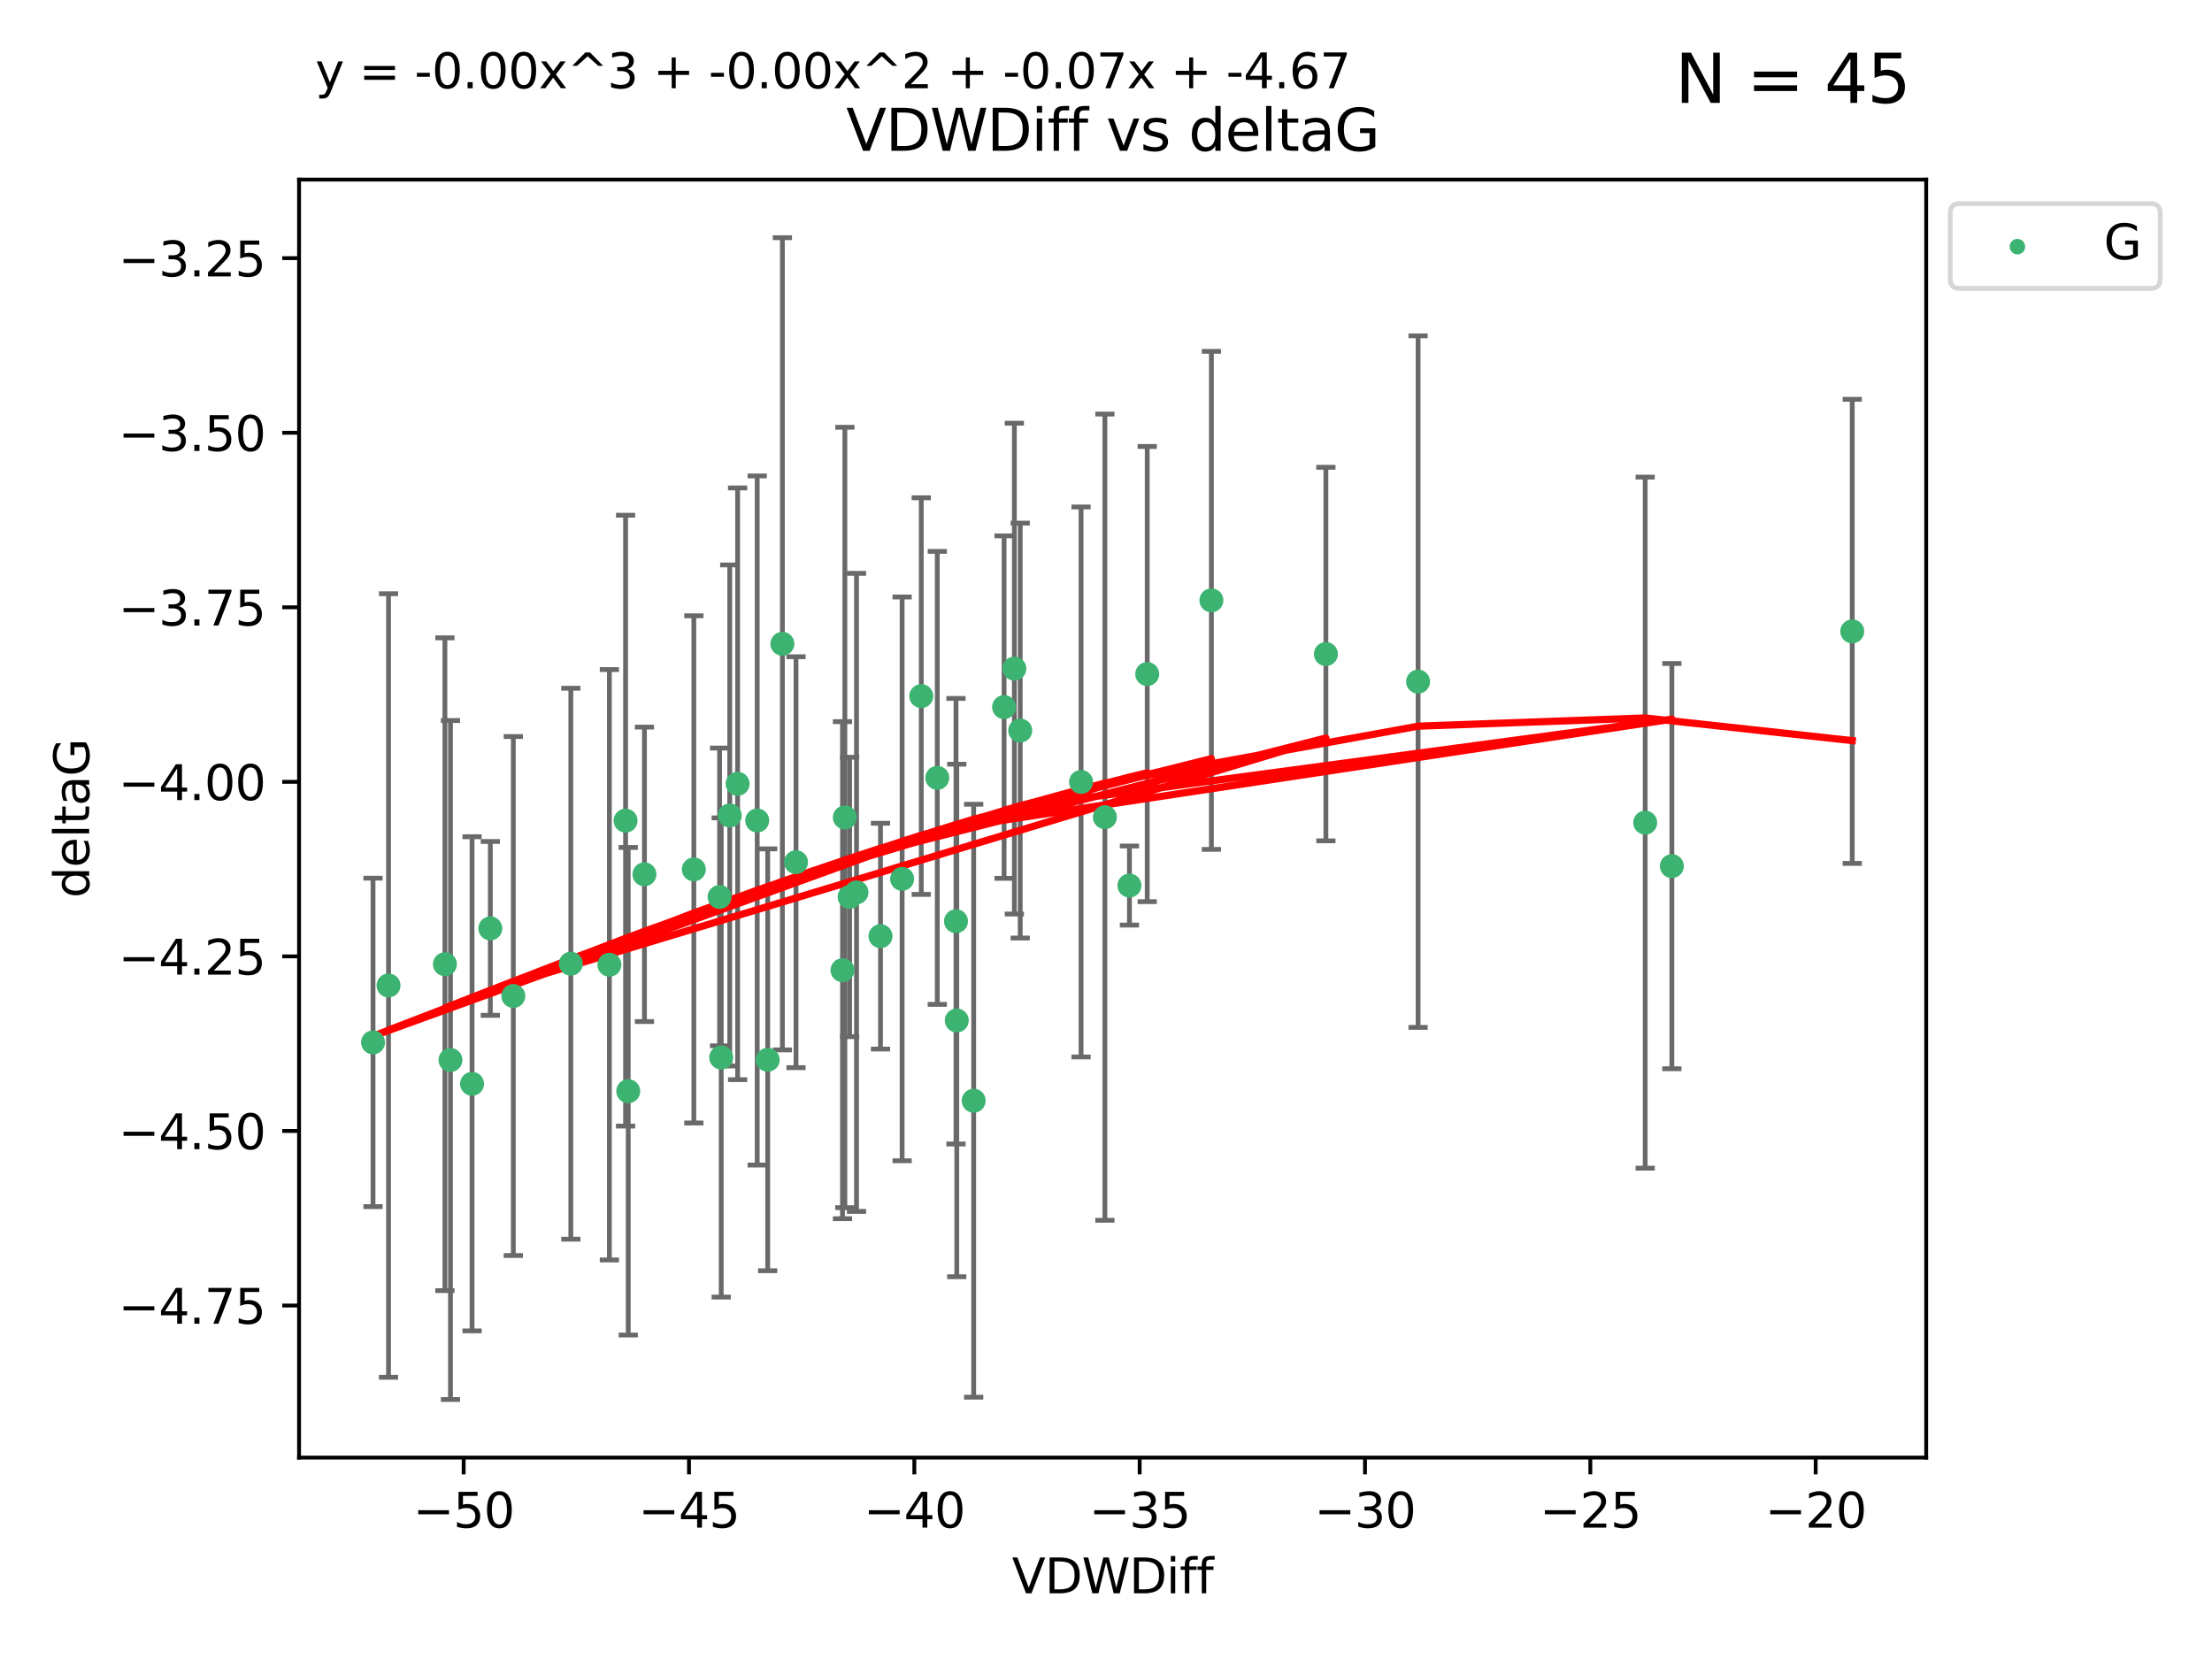 <?xml version="1.0" encoding="utf-8" standalone="no"?>
<!DOCTYPE svg PUBLIC "-//W3C//DTD SVG 1.1//EN"
  "http://www.w3.org/Graphics/SVG/1.1/DTD/svg11.dtd">
<svg xmlns:xlink="http://www.w3.org/1999/xlink" width="460.8pt" height="345.6pt" viewBox="0 0 460.8 345.6" xmlns="http://www.w3.org/2000/svg" version="1.1">
 <defs>
  <style type="text/css">*{stroke-linejoin: round; stroke-linecap: butt}</style>
 </defs>
 <g id="figure_1">
  <g id="patch_1">
   <path d="M 0 345.6 
L 460.8 345.6 
L 460.8 0 
L 0 0 
z
" style="fill: #ffffff"/>
  </g>
  <g id="axes_1">
   <g id="patch_2">
    <path d="M 62.3 303.64 
L 401.26 303.64 
L 401.26 37.411 
L 62.3 37.411 
z
" style="fill: #ffffff"/>
   </g>
   <g id="PathCollection_1">
    <defs>
     <path id="m5b2127fe4c" d="M 0 1.118 
C 0.297 1.118 0.581 1 0.791 0.791 
C 1 0.581 1.118 0.297 1.118 0 
C 1.118 -0.297 1 -0.581 0.791 -0.791 
C 0.581 -1 0.297 -1.118 0 -1.118 
C -0.297 -1.118 -0.581 -1 -0.791 -0.791 
C -1 -0.581 -1.118 -0.297 -1.118 0 
C -1.118 0.297 -1 0.581 -0.791 0.791 
C -0.581 1 -0.297 1.118 0 1.118 
z
" style="stroke: #3cb371"/>
    </defs>
    <g clip-path="url(#p07139301b4)">
     <use xlink:href="#m5b2127fe4c" x="149.903" y="186.849" style="fill: #3cb371; stroke: #3cb371"/>
     <use xlink:href="#m5b2127fe4c" x="93.842" y="220.817" style="fill: #3cb371; stroke: #3cb371"/>
     <use xlink:href="#m5b2127fe4c" x="106.933" y="207.489" style="fill: #3cb371; stroke: #3cb371"/>
     <use xlink:href="#m5b2127fe4c" x="153.66" y="163.278" style="fill: #3cb371; stroke: #3cb371"/>
     <use xlink:href="#m5b2127fe4c" x="144.539" y="181.108" style="fill: #3cb371; stroke: #3cb371"/>
     <use xlink:href="#m5b2127fe4c" x="80.937" y="205.297" style="fill: #3cb371; stroke: #3cb371"/>
     <use xlink:href="#m5b2127fe4c" x="176.992" y="186.849" style="fill: #3cb371; stroke: #3cb371"/>
     <use xlink:href="#m5b2127fe4c" x="199.313" y="212.582" style="fill: #3cb371; stroke: #3cb371"/>
     <use xlink:href="#m5b2127fe4c" x="77.707" y="217.151" style="fill: #3cb371; stroke: #3cb371"/>
     <use xlink:href="#m5b2127fe4c" x="152.02" y="169.879" style="fill: #3cb371; stroke: #3cb371"/>
     <use xlink:href="#m5b2127fe4c" x="150.24" y="220.295" style="fill: #3cb371; stroke: #3cb371"/>
     <use xlink:href="#m5b2127fe4c" x="118.915" y="200.759" style="fill: #3cb371; stroke: #3cb371"/>
     <use xlink:href="#m5b2127fe4c" x="98.339" y="225.778" style="fill: #3cb371; stroke: #3cb371"/>
     <use xlink:href="#m5b2127fe4c" x="162.985" y="134.114" style="fill: #3cb371; stroke: #3cb371"/>
     <use xlink:href="#m5b2127fe4c" x="191.918" y="145.011" style="fill: #3cb371; stroke: #3cb371"/>
     <use xlink:href="#m5b2127fe4c" x="175.999" y="170.293" style="fill: #3cb371; stroke: #3cb371"/>
     <use xlink:href="#m5b2127fe4c" x="134.248" y="182.136" style="fill: #3cb371; stroke: #3cb371"/>
     <use xlink:href="#m5b2127fe4c" x="92.682" y="200.863" style="fill: #3cb371; stroke: #3cb371"/>
     <use xlink:href="#m5b2127fe4c" x="165.826" y="179.61" style="fill: #3cb371; stroke: #3cb371"/>
     <use xlink:href="#m5b2127fe4c" x="178.427" y="185.898" style="fill: #3cb371; stroke: #3cb371"/>
     <use xlink:href="#m5b2127fe4c" x="199.149" y="191.907" style="fill: #3cb371; stroke: #3cb371"/>
     <use xlink:href="#m5b2127fe4c" x="126.947" y="200.976" style="fill: #3cb371; stroke: #3cb371"/>
     <use xlink:href="#m5b2127fe4c" x="157.742" y="170.924" style="fill: #3cb371; stroke: #3cb371"/>
     <use xlink:href="#m5b2127fe4c" x="183.423" y="195.019" style="fill: #3cb371; stroke: #3cb371"/>
     <use xlink:href="#m5b2127fe4c" x="175.509" y="202.104" style="fill: #3cb371; stroke: #3cb371"/>
     <use xlink:href="#m5b2127fe4c" x="276.207" y="136.251" style="fill: #3cb371; stroke: #3cb371"/>
     <use xlink:href="#m5b2127fe4c" x="102.143" y="193.404" style="fill: #3cb371; stroke: #3cb371"/>
     <use xlink:href="#m5b2127fe4c" x="130.32" y="170.956" style="fill: #3cb371; stroke: #3cb371"/>
     <use xlink:href="#m5b2127fe4c" x="130.871" y="227.323" style="fill: #3cb371; stroke: #3cb371"/>
     <use xlink:href="#m5b2127fe4c" x="159.925" y="220.776" style="fill: #3cb371; stroke: #3cb371"/>
     <use xlink:href="#m5b2127fe4c" x="238.986" y="140.416" style="fill: #3cb371; stroke: #3cb371"/>
     <use xlink:href="#m5b2127fe4c" x="235.282" y="184.477" style="fill: #3cb371; stroke: #3cb371"/>
     <use xlink:href="#m5b2127fe4c" x="212.529" y="152.19" style="fill: #3cb371; stroke: #3cb371"/>
     <use xlink:href="#m5b2127fe4c" x="187.929" y="183.088" style="fill: #3cb371; stroke: #3cb371"/>
     <use xlink:href="#m5b2127fe4c" x="202.836" y="229.298" style="fill: #3cb371; stroke: #3cb371"/>
     <use xlink:href="#m5b2127fe4c" x="252.356" y="125.066" style="fill: #3cb371; stroke: #3cb371"/>
     <use xlink:href="#m5b2127fe4c" x="209.171" y="147.298" style="fill: #3cb371; stroke: #3cb371"/>
     <use xlink:href="#m5b2127fe4c" x="225.203" y="162.895" style="fill: #3cb371; stroke: #3cb371"/>
     <use xlink:href="#m5b2127fe4c" x="195.257" y="162.043" style="fill: #3cb371; stroke: #3cb371"/>
     <use xlink:href="#m5b2127fe4c" x="348.28" y="180.43" style="fill: #3cb371; stroke: #3cb371"/>
     <use xlink:href="#m5b2127fe4c" x="211.311" y="139.285" style="fill: #3cb371; stroke: #3cb371"/>
     <use xlink:href="#m5b2127fe4c" x="230.171" y="170.231" style="fill: #3cb371; stroke: #3cb371"/>
     <use xlink:href="#m5b2127fe4c" x="295.414" y="141.996" style="fill: #3cb371; stroke: #3cb371"/>
     <use xlink:href="#m5b2127fe4c" x="342.725" y="171.371" style="fill: #3cb371; stroke: #3cb371"/>
     <use xlink:href="#m5b2127fe4c" x="385.853" y="131.523" style="fill: #3cb371; stroke: #3cb371"/>
    </g>
   </g>
   <g id="matplotlib.axis_1">
    <g id="xtick_1">
     <g id="line2d_1">
      <defs>
       <path id="m79d2e9c75b" d="M 0 0 
L 0 3.5 
" style="stroke: #000000; stroke-width: 0.8"/>
      </defs>
      <g>
       <use xlink:href="#m79d2e9c75b" x="96.588" y="303.64" style="stroke: #000000; stroke-width: 0.8"/>
      </g>
     </g>
     <g id="text_1">
      <!-- −50 -->
      <g transform="translate(86.036 318.238)scale(0.1 -0.1)">
       <defs>
        <path id="DejaVuSans-2212" d="M 678 2272 
L 4684 2272 
L 4684 1741 
L 678 1741 
L 678 2272 
z
" transform="scale(0.016)"/>
        <path id="DejaVuSans-35" d="M 691 4666 
L 3169 4666 
L 3169 4134 
L 1269 4134 
L 1269 2991 
Q 1406 3038 1543 3061 
Q 1681 3084 1819 3084 
Q 2600 3084 3056 2656 
Q 3513 2228 3513 1497 
Q 3513 744 3044 326 
Q 2575 -91 1722 -91 
Q 1428 -91 1123 -41 
Q 819 9 494 109 
L 494 744 
Q 775 591 1075 516 
Q 1375 441 1709 441 
Q 2250 441 2565 725 
Q 2881 1009 2881 1497 
Q 2881 1984 2565 2268 
Q 2250 2553 1709 2553 
Q 1456 2553 1204 2497 
Q 953 2441 691 2322 
L 691 4666 
z
" transform="scale(0.016)"/>
        <path id="DejaVuSans-30" d="M 2034 4250 
Q 1547 4250 1301 3770 
Q 1056 3291 1056 2328 
Q 1056 1369 1301 889 
Q 1547 409 2034 409 
Q 2525 409 2770 889 
Q 3016 1369 3016 2328 
Q 3016 3291 2770 3770 
Q 2525 4250 2034 4250 
z
M 2034 4750 
Q 2819 4750 3233 4129 
Q 3647 3509 3647 2328 
Q 3647 1150 3233 529 
Q 2819 -91 2034 -91 
Q 1250 -91 836 529 
Q 422 1150 422 2328 
Q 422 3509 836 4129 
Q 1250 4750 2034 4750 
z
" transform="scale(0.016)"/>
       </defs>
       <use xlink:href="#DejaVuSans-2212"/>
       <use xlink:href="#DejaVuSans-35" x="83.789"/>
       <use xlink:href="#DejaVuSans-30" x="147.412"/>
      </g>
     </g>
    </g>
    <g id="xtick_2">
     <g id="line2d_2">
      <g>
       <use xlink:href="#m79d2e9c75b" x="143.53" y="303.64" style="stroke: #000000; stroke-width: 0.8"/>
      </g>
     </g>
     <g id="text_2">
      <!-- −45 -->
      <g transform="translate(132.977 318.238)scale(0.1 -0.1)">
       <defs>
        <path id="DejaVuSans-34" d="M 2419 4116 
L 825 1625 
L 2419 1625 
L 2419 4116 
z
M 2253 4666 
L 3047 4666 
L 3047 1625 
L 3713 1625 
L 3713 1100 
L 3047 1100 
L 3047 0 
L 2419 0 
L 2419 1100 
L 313 1100 
L 313 1709 
L 2253 4666 
z
" transform="scale(0.016)"/>
       </defs>
       <use xlink:href="#DejaVuSans-2212"/>
       <use xlink:href="#DejaVuSans-34" x="83.789"/>
       <use xlink:href="#DejaVuSans-35" x="147.412"/>
      </g>
     </g>
    </g>
    <g id="xtick_3">
     <g id="line2d_3">
      <g>
       <use xlink:href="#m79d2e9c75b" x="190.471" y="303.64" style="stroke: #000000; stroke-width: 0.8"/>
      </g>
     </g>
     <g id="text_3">
      <!-- −40 -->
      <g transform="translate(179.919 318.238)scale(0.1 -0.1)">
       <use xlink:href="#DejaVuSans-2212"/>
       <use xlink:href="#DejaVuSans-34" x="83.789"/>
       <use xlink:href="#DejaVuSans-30" x="147.412"/>
      </g>
     </g>
    </g>
    <g id="xtick_4">
     <g id="line2d_4">
      <g>
       <use xlink:href="#m79d2e9c75b" x="237.413" y="303.64" style="stroke: #000000; stroke-width: 0.8"/>
      </g>
     </g>
     <g id="text_4">
      <!-- −35 -->
      <g transform="translate(226.861 318.238)scale(0.1 -0.1)">
       <defs>
        <path id="DejaVuSans-33" d="M 2597 2516 
Q 3050 2419 3304 2112 
Q 3559 1806 3559 1356 
Q 3559 666 3084 287 
Q 2609 -91 1734 -91 
Q 1441 -91 1130 -33 
Q 819 25 488 141 
L 488 750 
Q 750 597 1062 519 
Q 1375 441 1716 441 
Q 2309 441 2620 675 
Q 2931 909 2931 1356 
Q 2931 1769 2642 2001 
Q 2353 2234 1838 2234 
L 1294 2234 
L 1294 2753 
L 1863 2753 
Q 2328 2753 2575 2939 
Q 2822 3125 2822 3475 
Q 2822 3834 2567 4026 
Q 2313 4219 1838 4219 
Q 1578 4219 1281 4162 
Q 984 4106 628 3988 
L 628 4550 
Q 988 4650 1302 4700 
Q 1616 4750 1894 4750 
Q 2613 4750 3031 4423 
Q 3450 4097 3450 3541 
Q 3450 3153 3228 2886 
Q 3006 2619 2597 2516 
z
" transform="scale(0.016)"/>
       </defs>
       <use xlink:href="#DejaVuSans-2212"/>
       <use xlink:href="#DejaVuSans-33" x="83.789"/>
       <use xlink:href="#DejaVuSans-35" x="147.412"/>
      </g>
     </g>
    </g>
    <g id="xtick_5">
     <g id="line2d_5">
      <g>
       <use xlink:href="#m79d2e9c75b" x="284.355" y="303.64" style="stroke: #000000; stroke-width: 0.8"/>
      </g>
     </g>
     <g id="text_5">
      <!-- −30 -->
      <g transform="translate(273.802 318.238)scale(0.1 -0.1)">
       <use xlink:href="#DejaVuSans-2212"/>
       <use xlink:href="#DejaVuSans-33" x="83.789"/>
       <use xlink:href="#DejaVuSans-30" x="147.412"/>
      </g>
     </g>
    </g>
    <g id="xtick_6">
     <g id="line2d_6">
      <g>
       <use xlink:href="#m79d2e9c75b" x="331.296" y="303.64" style="stroke: #000000; stroke-width: 0.8"/>
      </g>
     </g>
     <g id="text_6">
      <!-- −25 -->
      <g transform="translate(320.744 318.238)scale(0.1 -0.1)">
       <defs>
        <path id="DejaVuSans-32" d="M 1228 531 
L 3431 531 
L 3431 0 
L 469 0 
L 469 531 
Q 828 903 1448 1529 
Q 2069 2156 2228 2338 
Q 2531 2678 2651 2914 
Q 2772 3150 2772 3378 
Q 2772 3750 2511 3984 
Q 2250 4219 1831 4219 
Q 1534 4219 1204 4116 
Q 875 4013 500 3803 
L 500 4441 
Q 881 4594 1212 4672 
Q 1544 4750 1819 4750 
Q 2544 4750 2975 4387 
Q 3406 4025 3406 3419 
Q 3406 3131 3298 2873 
Q 3191 2616 2906 2266 
Q 2828 2175 2409 1742 
Q 1991 1309 1228 531 
z
" transform="scale(0.016)"/>
       </defs>
       <use xlink:href="#DejaVuSans-2212"/>
       <use xlink:href="#DejaVuSans-32" x="83.789"/>
       <use xlink:href="#DejaVuSans-35" x="147.412"/>
      </g>
     </g>
    </g>
    <g id="xtick_7">
     <g id="line2d_7">
      <g>
       <use xlink:href="#m79d2e9c75b" x="378.238" y="303.64" style="stroke: #000000; stroke-width: 0.8"/>
      </g>
     </g>
     <g id="text_7">
      <!-- −20 -->
      <g transform="translate(367.686 318.238)scale(0.1 -0.1)">
       <use xlink:href="#DejaVuSans-2212"/>
       <use xlink:href="#DejaVuSans-32" x="83.789"/>
       <use xlink:href="#DejaVuSans-30" x="147.412"/>
      </g>
     </g>
    </g>
    <g id="text_8">
     <!-- VDWDiff -->
     <g transform="translate(210.807 331.917)scale(0.1 -0.1)">
      <defs>
       <path id="DejaVuSans-56" d="M 1831 0 
L 50 4666 
L 709 4666 
L 2188 738 
L 3669 4666 
L 4325 4666 
L 2547 0 
L 1831 0 
z
" transform="scale(0.016)"/>
       <path id="DejaVuSans-44" d="M 1259 4147 
L 1259 519 
L 2022 519 
Q 2988 519 3436 956 
Q 3884 1394 3884 2338 
Q 3884 3275 3436 3711 
Q 2988 4147 2022 4147 
L 1259 4147 
z
M 628 4666 
L 1925 4666 
Q 3281 4666 3915 4102 
Q 4550 3538 4550 2338 
Q 4550 1131 3912 565 
Q 3275 0 1925 0 
L 628 0 
L 628 4666 
z
" transform="scale(0.016)"/>
       <path id="DejaVuSans-57" d="M 213 4666 
L 850 4666 
L 1831 722 
L 2809 4666 
L 3519 4666 
L 4500 722 
L 5478 4666 
L 6119 4666 
L 4947 0 
L 4153 0 
L 3169 4050 
L 2175 0 
L 1381 0 
L 213 4666 
z
" transform="scale(0.016)"/>
       <path id="DejaVuSans-69" d="M 603 3500 
L 1178 3500 
L 1178 0 
L 603 0 
L 603 3500 
z
M 603 4863 
L 1178 4863 
L 1178 4134 
L 603 4134 
L 603 4863 
z
" transform="scale(0.016)"/>
       <path id="DejaVuSans-66" d="M 2375 4863 
L 2375 4384 
L 1825 4384 
Q 1516 4384 1395 4259 
Q 1275 4134 1275 3809 
L 1275 3500 
L 2222 3500 
L 2222 3053 
L 1275 3053 
L 1275 0 
L 697 0 
L 697 3053 
L 147 3053 
L 147 3500 
L 697 3500 
L 697 3744 
Q 697 4328 969 4595 
Q 1241 4863 1831 4863 
L 2375 4863 
z
" transform="scale(0.016)"/>
      </defs>
      <use xlink:href="#DejaVuSans-56"/>
      <use xlink:href="#DejaVuSans-44" x="68.408"/>
      <use xlink:href="#DejaVuSans-57" x="145.41"/>
      <use xlink:href="#DejaVuSans-44" x="244.287"/>
      <use xlink:href="#DejaVuSans-69" x="321.289"/>
      <use xlink:href="#DejaVuSans-66" x="349.072"/>
      <use xlink:href="#DejaVuSans-66" x="384.277"/>
     </g>
    </g>
   </g>
   <g id="matplotlib.axis_2">
    <g id="ytick_1">
     <g id="line2d_8">
      <defs>
       <path id="m2e3bf70c1b" d="M 0 0 
L -3.5 0 
" style="stroke: #000000; stroke-width: 0.8"/>
      </defs>
      <g>
       <use xlink:href="#m2e3bf70c1b" x="62.3" y="271.961" style="stroke: #000000; stroke-width: 0.8"/>
      </g>
     </g>
     <g id="text_9">
      <!-- −4.75 -->
      <g transform="translate(24.655 275.76)scale(0.1 -0.1)">
       <defs>
        <path id="DejaVuSans-2e" d="M 684 794 
L 1344 794 
L 1344 0 
L 684 0 
L 684 794 
z
" transform="scale(0.016)"/>
        <path id="DejaVuSans-37" d="M 525 4666 
L 3525 4666 
L 3525 4397 
L 1831 0 
L 1172 0 
L 2766 4134 
L 525 4134 
L 525 4666 
z
" transform="scale(0.016)"/>
       </defs>
       <use xlink:href="#DejaVuSans-2212"/>
       <use xlink:href="#DejaVuSans-34" x="83.789"/>
       <use xlink:href="#DejaVuSans-2e" x="147.412"/>
       <use xlink:href="#DejaVuSans-37" x="179.199"/>
       <use xlink:href="#DejaVuSans-35" x="242.822"/>
      </g>
     </g>
    </g>
    <g id="ytick_2">
     <g id="line2d_9">
      <g>
       <use xlink:href="#m2e3bf70c1b" x="62.3" y="235.598" style="stroke: #000000; stroke-width: 0.8"/>
      </g>
     </g>
     <g id="text_10">
      <!-- −4.50 -->
      <g transform="translate(24.655 239.397)scale(0.1 -0.1)">
       <use xlink:href="#DejaVuSans-2212"/>
       <use xlink:href="#DejaVuSans-34" x="83.789"/>
       <use xlink:href="#DejaVuSans-2e" x="147.412"/>
       <use xlink:href="#DejaVuSans-35" x="179.199"/>
       <use xlink:href="#DejaVuSans-30" x="242.822"/>
      </g>
     </g>
    </g>
    <g id="ytick_3">
     <g id="line2d_10">
      <g>
       <use xlink:href="#m2e3bf70c1b" x="62.3" y="199.235" style="stroke: #000000; stroke-width: 0.8"/>
      </g>
     </g>
     <g id="text_11">
      <!-- −4.25 -->
      <g transform="translate(24.655 203.034)scale(0.1 -0.1)">
       <use xlink:href="#DejaVuSans-2212"/>
       <use xlink:href="#DejaVuSans-34" x="83.789"/>
       <use xlink:href="#DejaVuSans-2e" x="147.412"/>
       <use xlink:href="#DejaVuSans-32" x="179.199"/>
       <use xlink:href="#DejaVuSans-35" x="242.822"/>
      </g>
     </g>
    </g>
    <g id="ytick_4">
     <g id="line2d_11">
      <g>
       <use xlink:href="#m2e3bf70c1b" x="62.3" y="162.872" style="stroke: #000000; stroke-width: 0.8"/>
      </g>
     </g>
     <g id="text_12">
      <!-- −4.00 -->
      <g transform="translate(24.655 166.671)scale(0.1 -0.1)">
       <use xlink:href="#DejaVuSans-2212"/>
       <use xlink:href="#DejaVuSans-34" x="83.789"/>
       <use xlink:href="#DejaVuSans-2e" x="147.412"/>
       <use xlink:href="#DejaVuSans-30" x="179.199"/>
       <use xlink:href="#DejaVuSans-30" x="242.822"/>
      </g>
     </g>
    </g>
    <g id="ytick_5">
     <g id="line2d_12">
      <g>
       <use xlink:href="#m2e3bf70c1b" x="62.3" y="126.509" style="stroke: #000000; stroke-width: 0.8"/>
      </g>
     </g>
     <g id="text_13">
      <!-- −3.75 -->
      <g transform="translate(24.655 130.308)scale(0.1 -0.1)">
       <use xlink:href="#DejaVuSans-2212"/>
       <use xlink:href="#DejaVuSans-33" x="83.789"/>
       <use xlink:href="#DejaVuSans-2e" x="147.412"/>
       <use xlink:href="#DejaVuSans-37" x="179.199"/>
       <use xlink:href="#DejaVuSans-35" x="242.822"/>
      </g>
     </g>
    </g>
    <g id="ytick_6">
     <g id="line2d_13">
      <g>
       <use xlink:href="#m2e3bf70c1b" x="62.3" y="90.146" style="stroke: #000000; stroke-width: 0.8"/>
      </g>
     </g>
     <g id="text_14">
      <!-- −3.50 -->
      <g transform="translate(24.655 93.945)scale(0.1 -0.1)">
       <use xlink:href="#DejaVuSans-2212"/>
       <use xlink:href="#DejaVuSans-33" x="83.789"/>
       <use xlink:href="#DejaVuSans-2e" x="147.412"/>
       <use xlink:href="#DejaVuSans-35" x="179.199"/>
       <use xlink:href="#DejaVuSans-30" x="242.822"/>
      </g>
     </g>
    </g>
    <g id="ytick_7">
     <g id="line2d_14">
      <g>
       <use xlink:href="#m2e3bf70c1b" x="62.3" y="53.783" style="stroke: #000000; stroke-width: 0.8"/>
      </g>
     </g>
     <g id="text_15">
      <!-- −3.25 -->
      <g transform="translate(24.655 57.582)scale(0.1 -0.1)">
       <use xlink:href="#DejaVuSans-2212"/>
       <use xlink:href="#DejaVuSans-33" x="83.789"/>
       <use xlink:href="#DejaVuSans-2e" x="147.412"/>
       <use xlink:href="#DejaVuSans-32" x="179.199"/>
       <use xlink:href="#DejaVuSans-35" x="242.822"/>
      </g>
     </g>
    </g>
    <g id="text_16">
     <!-- deltaG -->
     <g transform="translate(18.575 187.064)rotate(-90)scale(0.1 -0.1)">
      <defs>
       <path id="DejaVuSans-64" d="M 2906 2969 
L 2906 4863 
L 3481 4863 
L 3481 0 
L 2906 0 
L 2906 525 
Q 2725 213 2448 61 
Q 2172 -91 1784 -91 
Q 1150 -91 751 415 
Q 353 922 353 1747 
Q 353 2572 751 3078 
Q 1150 3584 1784 3584 
Q 2172 3584 2448 3432 
Q 2725 3281 2906 2969 
z
M 947 1747 
Q 947 1113 1208 752 
Q 1469 391 1925 391 
Q 2381 391 2643 752 
Q 2906 1113 2906 1747 
Q 2906 2381 2643 2742 
Q 2381 3103 1925 3103 
Q 1469 3103 1208 2742 
Q 947 2381 947 1747 
z
" transform="scale(0.016)"/>
       <path id="DejaVuSans-65" d="M 3597 1894 
L 3597 1613 
L 953 1613 
Q 991 1019 1311 708 
Q 1631 397 2203 397 
Q 2534 397 2845 478 
Q 3156 559 3463 722 
L 3463 178 
Q 3153 47 2828 -22 
Q 2503 -91 2169 -91 
Q 1331 -91 842 396 
Q 353 884 353 1716 
Q 353 2575 817 3079 
Q 1281 3584 2069 3584 
Q 2775 3584 3186 3129 
Q 3597 2675 3597 1894 
z
M 3022 2063 
Q 3016 2534 2758 2815 
Q 2500 3097 2075 3097 
Q 1594 3097 1305 2825 
Q 1016 2553 972 2059 
L 3022 2063 
z
" transform="scale(0.016)"/>
       <path id="DejaVuSans-6c" d="M 603 4863 
L 1178 4863 
L 1178 0 
L 603 0 
L 603 4863 
z
" transform="scale(0.016)"/>
       <path id="DejaVuSans-74" d="M 1172 4494 
L 1172 3500 
L 2356 3500 
L 2356 3053 
L 1172 3053 
L 1172 1153 
Q 1172 725 1289 603 
Q 1406 481 1766 481 
L 2356 481 
L 2356 0 
L 1766 0 
Q 1100 0 847 248 
Q 594 497 594 1153 
L 594 3053 
L 172 3053 
L 172 3500 
L 594 3500 
L 594 4494 
L 1172 4494 
z
" transform="scale(0.016)"/>
       <path id="DejaVuSans-61" d="M 2194 1759 
Q 1497 1759 1228 1600 
Q 959 1441 959 1056 
Q 959 750 1161 570 
Q 1363 391 1709 391 
Q 2188 391 2477 730 
Q 2766 1069 2766 1631 
L 2766 1759 
L 2194 1759 
z
M 3341 1997 
L 3341 0 
L 2766 0 
L 2766 531 
Q 2569 213 2275 61 
Q 1981 -91 1556 -91 
Q 1019 -91 701 211 
Q 384 513 384 1019 
Q 384 1609 779 1909 
Q 1175 2209 1959 2209 
L 2766 2209 
L 2766 2266 
Q 2766 2663 2505 2880 
Q 2244 3097 1772 3097 
Q 1472 3097 1187 3025 
Q 903 2953 641 2809 
L 641 3341 
Q 956 3463 1253 3523 
Q 1550 3584 1831 3584 
Q 2591 3584 2966 3190 
Q 3341 2797 3341 1997 
z
" transform="scale(0.016)"/>
       <path id="DejaVuSans-47" d="M 3809 666 
L 3809 1919 
L 2778 1919 
L 2778 2438 
L 4434 2438 
L 4434 434 
Q 4069 175 3628 42 
Q 3188 -91 2688 -91 
Q 1594 -91 976 548 
Q 359 1188 359 2328 
Q 359 3472 976 4111 
Q 1594 4750 2688 4750 
Q 3144 4750 3555 4637 
Q 3966 4525 4313 4306 
L 4313 3634 
Q 3963 3931 3569 4081 
Q 3175 4231 2741 4231 
Q 1884 4231 1454 3753 
Q 1025 3275 1025 2328 
Q 1025 1384 1454 906 
Q 1884 428 2741 428 
Q 3075 428 3337 486 
Q 3600 544 3809 666 
z
" transform="scale(0.016)"/>
      </defs>
      <use xlink:href="#DejaVuSans-64"/>
      <use xlink:href="#DejaVuSans-65" x="63.477"/>
      <use xlink:href="#DejaVuSans-6c" x="125"/>
      <use xlink:href="#DejaVuSans-74" x="152.783"/>
      <use xlink:href="#DejaVuSans-61" x="191.992"/>
      <use xlink:href="#DejaVuSans-47" x="253.271"/>
     </g>
    </g>
   </g>
   <g id="LineCollection_1">
    <path d="M 149.903 217.861 
L 149.903 155.837 
" clip-path="url(#p07139301b4)" style="fill: none; stroke: #696969"/>
    <path d="M 93.842 291.539 
L 93.842 150.096 
" clip-path="url(#p07139301b4)" style="fill: none; stroke: #696969"/>
    <path d="M 106.933 261.546 
L 106.933 153.432 
" clip-path="url(#p07139301b4)" style="fill: none; stroke: #696969"/>
    <path d="M 153.66 224.911 
L 153.66 101.645 
" clip-path="url(#p07139301b4)" style="fill: none; stroke: #696969"/>
    <path d="M 144.539 233.938 
L 144.539 128.277 
" clip-path="url(#p07139301b4)" style="fill: none; stroke: #696969"/>
    <path d="M 80.937 286.912 
L 80.937 123.682 
" clip-path="url(#p07139301b4)" style="fill: none; stroke: #696969"/>
    <path d="M 176.992 215.949 
L 176.992 157.749 
" clip-path="url(#p07139301b4)" style="fill: none; stroke: #696969"/>
    <path d="M 199.313 265.964 
L 199.313 159.201 
" clip-path="url(#p07139301b4)" style="fill: none; stroke: #696969"/>
    <path d="M 77.707 251.364 
L 77.707 182.939 
" clip-path="url(#p07139301b4)" style="fill: none; stroke: #696969"/>
    <path d="M 152.02 222.066 
L 152.02 117.692 
" clip-path="url(#p07139301b4)" style="fill: none; stroke: #696969"/>
    <path d="M 150.24 270.209 
L 150.24 170.381 
" clip-path="url(#p07139301b4)" style="fill: none; stroke: #696969"/>
    <path d="M 118.915 258.143 
L 118.915 143.375 
" clip-path="url(#p07139301b4)" style="fill: none; stroke: #696969"/>
    <path d="M 98.339 277.252 
L 98.339 174.304 
" clip-path="url(#p07139301b4)" style="fill: none; stroke: #696969"/>
    <path d="M 162.985 218.716 
L 162.985 49.513 
" clip-path="url(#p07139301b4)" style="fill: none; stroke: #696969"/>
    <path d="M 191.918 186.322 
L 191.918 103.699 
" clip-path="url(#p07139301b4)" style="fill: none; stroke: #696969"/>
    <path d="M 175.999 251.58 
L 175.999 89.006 
" clip-path="url(#p07139301b4)" style="fill: none; stroke: #696969"/>
    <path d="M 134.248 212.806 
L 134.248 151.466 
" clip-path="url(#p07139301b4)" style="fill: none; stroke: #696969"/>
    <path d="M 92.682 268.856 
L 92.682 132.871 
" clip-path="url(#p07139301b4)" style="fill: none; stroke: #696969"/>
    <path d="M 165.826 222.411 
L 165.826 136.809 
" clip-path="url(#p07139301b4)" style="fill: none; stroke: #696969"/>
    <path d="M 178.427 252.358 
L 178.427 119.438 
" clip-path="url(#p07139301b4)" style="fill: none; stroke: #696969"/>
    <path d="M 199.149 238.314 
L 199.149 145.5 
" clip-path="url(#p07139301b4)" style="fill: none; stroke: #696969"/>
    <path d="M 126.947 262.471 
L 126.947 139.481 
" clip-path="url(#p07139301b4)" style="fill: none; stroke: #696969"/>
    <path d="M 157.742 242.699 
L 157.742 99.15 
" clip-path="url(#p07139301b4)" style="fill: none; stroke: #696969"/>
    <path d="M 183.423 218.538 
L 183.423 171.5 
" clip-path="url(#p07139301b4)" style="fill: none; stroke: #696969"/>
    <path d="M 175.509 253.878 
L 175.509 150.331 
" clip-path="url(#p07139301b4)" style="fill: none; stroke: #696969"/>
    <path d="M 276.207 175.158 
L 276.207 97.344 
" clip-path="url(#p07139301b4)" style="fill: none; stroke: #696969"/>
    <path d="M 102.143 211.515 
L 102.143 175.293 
" clip-path="url(#p07139301b4)" style="fill: none; stroke: #696969"/>
    <path d="M 130.32 234.58 
L 130.32 107.333 
" clip-path="url(#p07139301b4)" style="fill: none; stroke: #696969"/>
    <path d="M 130.871 278.104 
L 130.871 176.541 
" clip-path="url(#p07139301b4)" style="fill: none; stroke: #696969"/>
    <path d="M 159.925 264.716 
L 159.925 176.836 
" clip-path="url(#p07139301b4)" style="fill: none; stroke: #696969"/>
    <path d="M 238.986 187.825 
L 238.986 93.006 
" clip-path="url(#p07139301b4)" style="fill: none; stroke: #696969"/>
    <path d="M 235.282 192.714 
L 235.282 176.24 
" clip-path="url(#p07139301b4)" style="fill: none; stroke: #696969"/>
    <path d="M 212.529 195.407 
L 212.529 108.973 
" clip-path="url(#p07139301b4)" style="fill: none; stroke: #696969"/>
    <path d="M 187.929 241.807 
L 187.929 124.368 
" clip-path="url(#p07139301b4)" style="fill: none; stroke: #696969"/>
    <path d="M 202.836 291.056 
L 202.836 167.54 
" clip-path="url(#p07139301b4)" style="fill: none; stroke: #696969"/>
    <path d="M 252.356 176.939 
L 252.356 73.193 
" clip-path="url(#p07139301b4)" style="fill: none; stroke: #696969"/>
    <path d="M 209.171 182.968 
L 209.171 111.628 
" clip-path="url(#p07139301b4)" style="fill: none; stroke: #696969"/>
    <path d="M 225.203 220.182 
L 225.203 105.609 
" clip-path="url(#p07139301b4)" style="fill: none; stroke: #696969"/>
    <path d="M 195.257 209.226 
L 195.257 114.859 
" clip-path="url(#p07139301b4)" style="fill: none; stroke: #696969"/>
    <path d="M 348.28 222.638 
L 348.28 138.222 
" clip-path="url(#p07139301b4)" style="fill: none; stroke: #696969"/>
    <path d="M 211.311 190.412 
L 211.311 88.158 
" clip-path="url(#p07139301b4)" style="fill: none; stroke: #696969"/>
    <path d="M 230.171 254.206 
L 230.171 86.256 
" clip-path="url(#p07139301b4)" style="fill: none; stroke: #696969"/>
    <path d="M 295.414 214.027 
L 295.414 69.965 
" clip-path="url(#p07139301b4)" style="fill: none; stroke: #696969"/>
    <path d="M 342.725 243.353 
L 342.725 99.39 
" clip-path="url(#p07139301b4)" style="fill: none; stroke: #696969"/>
    <path d="M 385.853 179.86 
L 385.853 83.187 
" clip-path="url(#p07139301b4)" style="fill: none; stroke: #696969"/>
   </g>
   <g id="line2d_15">
    <defs>
     <path id="m4fa5f49286" d="M 2 0 
L -2 -0 
" style="stroke: #696969"/>
    </defs>
    <g clip-path="url(#p07139301b4)">
     <use xlink:href="#m4fa5f49286" x="149.903" y="217.861" style="fill: #696969; stroke: #696969"/>
     <use xlink:href="#m4fa5f49286" x="93.842" y="291.539" style="fill: #696969; stroke: #696969"/>
     <use xlink:href="#m4fa5f49286" x="106.933" y="261.546" style="fill: #696969; stroke: #696969"/>
     <use xlink:href="#m4fa5f49286" x="153.66" y="224.911" style="fill: #696969; stroke: #696969"/>
     <use xlink:href="#m4fa5f49286" x="144.539" y="233.938" style="fill: #696969; stroke: #696969"/>
     <use xlink:href="#m4fa5f49286" x="80.937" y="286.912" style="fill: #696969; stroke: #696969"/>
     <use xlink:href="#m4fa5f49286" x="176.992" y="215.949" style="fill: #696969; stroke: #696969"/>
     <use xlink:href="#m4fa5f49286" x="199.313" y="265.964" style="fill: #696969; stroke: #696969"/>
     <use xlink:href="#m4fa5f49286" x="77.707" y="251.364" style="fill: #696969; stroke: #696969"/>
     <use xlink:href="#m4fa5f49286" x="152.02" y="222.066" style="fill: #696969; stroke: #696969"/>
     <use xlink:href="#m4fa5f49286" x="150.24" y="270.209" style="fill: #696969; stroke: #696969"/>
     <use xlink:href="#m4fa5f49286" x="118.915" y="258.143" style="fill: #696969; stroke: #696969"/>
     <use xlink:href="#m4fa5f49286" x="98.339" y="277.252" style="fill: #696969; stroke: #696969"/>
     <use xlink:href="#m4fa5f49286" x="162.985" y="218.716" style="fill: #696969; stroke: #696969"/>
     <use xlink:href="#m4fa5f49286" x="191.918" y="186.322" style="fill: #696969; stroke: #696969"/>
     <use xlink:href="#m4fa5f49286" x="175.999" y="251.58" style="fill: #696969; stroke: #696969"/>
     <use xlink:href="#m4fa5f49286" x="134.248" y="212.806" style="fill: #696969; stroke: #696969"/>
     <use xlink:href="#m4fa5f49286" x="92.682" y="268.856" style="fill: #696969; stroke: #696969"/>
     <use xlink:href="#m4fa5f49286" x="165.826" y="222.411" style="fill: #696969; stroke: #696969"/>
     <use xlink:href="#m4fa5f49286" x="178.427" y="252.358" style="fill: #696969; stroke: #696969"/>
     <use xlink:href="#m4fa5f49286" x="199.149" y="238.314" style="fill: #696969; stroke: #696969"/>
     <use xlink:href="#m4fa5f49286" x="126.947" y="262.471" style="fill: #696969; stroke: #696969"/>
     <use xlink:href="#m4fa5f49286" x="157.742" y="242.699" style="fill: #696969; stroke: #696969"/>
     <use xlink:href="#m4fa5f49286" x="183.423" y="218.538" style="fill: #696969; stroke: #696969"/>
     <use xlink:href="#m4fa5f49286" x="175.509" y="253.878" style="fill: #696969; stroke: #696969"/>
     <use xlink:href="#m4fa5f49286" x="276.207" y="175.158" style="fill: #696969; stroke: #696969"/>
     <use xlink:href="#m4fa5f49286" x="102.143" y="211.515" style="fill: #696969; stroke: #696969"/>
     <use xlink:href="#m4fa5f49286" x="130.32" y="234.58" style="fill: #696969; stroke: #696969"/>
     <use xlink:href="#m4fa5f49286" x="130.871" y="278.104" style="fill: #696969; stroke: #696969"/>
     <use xlink:href="#m4fa5f49286" x="159.925" y="264.716" style="fill: #696969; stroke: #696969"/>
     <use xlink:href="#m4fa5f49286" x="238.986" y="187.825" style="fill: #696969; stroke: #696969"/>
     <use xlink:href="#m4fa5f49286" x="235.282" y="192.714" style="fill: #696969; stroke: #696969"/>
     <use xlink:href="#m4fa5f49286" x="212.529" y="195.407" style="fill: #696969; stroke: #696969"/>
     <use xlink:href="#m4fa5f49286" x="187.929" y="241.807" style="fill: #696969; stroke: #696969"/>
     <use xlink:href="#m4fa5f49286" x="202.836" y="291.056" style="fill: #696969; stroke: #696969"/>
     <use xlink:href="#m4fa5f49286" x="252.356" y="176.939" style="fill: #696969; stroke: #696969"/>
     <use xlink:href="#m4fa5f49286" x="209.171" y="182.968" style="fill: #696969; stroke: #696969"/>
     <use xlink:href="#m4fa5f49286" x="225.203" y="220.182" style="fill: #696969; stroke: #696969"/>
     <use xlink:href="#m4fa5f49286" x="195.257" y="209.226" style="fill: #696969; stroke: #696969"/>
     <use xlink:href="#m4fa5f49286" x="348.28" y="222.638" style="fill: #696969; stroke: #696969"/>
     <use xlink:href="#m4fa5f49286" x="211.311" y="190.412" style="fill: #696969; stroke: #696969"/>
     <use xlink:href="#m4fa5f49286" x="230.171" y="254.206" style="fill: #696969; stroke: #696969"/>
     <use xlink:href="#m4fa5f49286" x="295.414" y="214.027" style="fill: #696969; stroke: #696969"/>
     <use xlink:href="#m4fa5f49286" x="342.725" y="243.353" style="fill: #696969; stroke: #696969"/>
     <use xlink:href="#m4fa5f49286" x="385.853" y="179.86" style="fill: #696969; stroke: #696969"/>
    </g>
   </g>
   <g id="line2d_16">
    <g clip-path="url(#p07139301b4)">
     <use xlink:href="#m4fa5f49286" x="149.903" y="155.837" style="fill: #696969; stroke: #696969"/>
     <use xlink:href="#m4fa5f49286" x="93.842" y="150.096" style="fill: #696969; stroke: #696969"/>
     <use xlink:href="#m4fa5f49286" x="106.933" y="153.432" style="fill: #696969; stroke: #696969"/>
     <use xlink:href="#m4fa5f49286" x="153.66" y="101.645" style="fill: #696969; stroke: #696969"/>
     <use xlink:href="#m4fa5f49286" x="144.539" y="128.277" style="fill: #696969; stroke: #696969"/>
     <use xlink:href="#m4fa5f49286" x="80.937" y="123.682" style="fill: #696969; stroke: #696969"/>
     <use xlink:href="#m4fa5f49286" x="176.992" y="157.749" style="fill: #696969; stroke: #696969"/>
     <use xlink:href="#m4fa5f49286" x="199.313" y="159.201" style="fill: #696969; stroke: #696969"/>
     <use xlink:href="#m4fa5f49286" x="77.707" y="182.939" style="fill: #696969; stroke: #696969"/>
     <use xlink:href="#m4fa5f49286" x="152.02" y="117.692" style="fill: #696969; stroke: #696969"/>
     <use xlink:href="#m4fa5f49286" x="150.24" y="170.381" style="fill: #696969; stroke: #696969"/>
     <use xlink:href="#m4fa5f49286" x="118.915" y="143.375" style="fill: #696969; stroke: #696969"/>
     <use xlink:href="#m4fa5f49286" x="98.339" y="174.304" style="fill: #696969; stroke: #696969"/>
     <use xlink:href="#m4fa5f49286" x="162.985" y="49.513" style="fill: #696969; stroke: #696969"/>
     <use xlink:href="#m4fa5f49286" x="191.918" y="103.699" style="fill: #696969; stroke: #696969"/>
     <use xlink:href="#m4fa5f49286" x="175.999" y="89.006" style="fill: #696969; stroke: #696969"/>
     <use xlink:href="#m4fa5f49286" x="134.248" y="151.466" style="fill: #696969; stroke: #696969"/>
     <use xlink:href="#m4fa5f49286" x="92.682" y="132.871" style="fill: #696969; stroke: #696969"/>
     <use xlink:href="#m4fa5f49286" x="165.826" y="136.809" style="fill: #696969; stroke: #696969"/>
     <use xlink:href="#m4fa5f49286" x="178.427" y="119.438" style="fill: #696969; stroke: #696969"/>
     <use xlink:href="#m4fa5f49286" x="199.149" y="145.5" style="fill: #696969; stroke: #696969"/>
     <use xlink:href="#m4fa5f49286" x="126.947" y="139.481" style="fill: #696969; stroke: #696969"/>
     <use xlink:href="#m4fa5f49286" x="157.742" y="99.15" style="fill: #696969; stroke: #696969"/>
     <use xlink:href="#m4fa5f49286" x="183.423" y="171.5" style="fill: #696969; stroke: #696969"/>
     <use xlink:href="#m4fa5f49286" x="175.509" y="150.331" style="fill: #696969; stroke: #696969"/>
     <use xlink:href="#m4fa5f49286" x="276.207" y="97.344" style="fill: #696969; stroke: #696969"/>
     <use xlink:href="#m4fa5f49286" x="102.143" y="175.293" style="fill: #696969; stroke: #696969"/>
     <use xlink:href="#m4fa5f49286" x="130.32" y="107.333" style="fill: #696969; stroke: #696969"/>
     <use xlink:href="#m4fa5f49286" x="130.871" y="176.541" style="fill: #696969; stroke: #696969"/>
     <use xlink:href="#m4fa5f49286" x="159.925" y="176.836" style="fill: #696969; stroke: #696969"/>
     <use xlink:href="#m4fa5f49286" x="238.986" y="93.006" style="fill: #696969; stroke: #696969"/>
     <use xlink:href="#m4fa5f49286" x="235.282" y="176.24" style="fill: #696969; stroke: #696969"/>
     <use xlink:href="#m4fa5f49286" x="212.529" y="108.973" style="fill: #696969; stroke: #696969"/>
     <use xlink:href="#m4fa5f49286" x="187.929" y="124.368" style="fill: #696969; stroke: #696969"/>
     <use xlink:href="#m4fa5f49286" x="202.836" y="167.54" style="fill: #696969; stroke: #696969"/>
     <use xlink:href="#m4fa5f49286" x="252.356" y="73.193" style="fill: #696969; stroke: #696969"/>
     <use xlink:href="#m4fa5f49286" x="209.171" y="111.628" style="fill: #696969; stroke: #696969"/>
     <use xlink:href="#m4fa5f49286" x="225.203" y="105.609" style="fill: #696969; stroke: #696969"/>
     <use xlink:href="#m4fa5f49286" x="195.257" y="114.859" style="fill: #696969; stroke: #696969"/>
     <use xlink:href="#m4fa5f49286" x="348.28" y="138.222" style="fill: #696969; stroke: #696969"/>
     <use xlink:href="#m4fa5f49286" x="211.311" y="88.158" style="fill: #696969; stroke: #696969"/>
     <use xlink:href="#m4fa5f49286" x="230.171" y="86.256" style="fill: #696969; stroke: #696969"/>
     <use xlink:href="#m4fa5f49286" x="295.414" y="69.965" style="fill: #696969; stroke: #696969"/>
     <use xlink:href="#m4fa5f49286" x="342.725" y="99.39" style="fill: #696969; stroke: #696969"/>
     <use xlink:href="#m4fa5f49286" x="385.853" y="83.187" style="fill: #696969; stroke: #696969"/>
    </g>
   </g>
   <g id="line2d_17">
    <path d="M 149.903 188.235 
L 93.842 209.516 
L 106.933 204.412 
L 153.66 186.884 
L 144.539 190.185 
L 80.937 214.581 
L 176.992 178.813 
L 199.313 171.707 
L 77.707 215.851 
L 152.02 187.472 
L 150.24 188.113 
L 118.915 199.793 
L 98.339 207.757 
L 162.985 183.589 
L 191.918 173.986 
L 175.999 179.144 
L 134.248 193.991 
L 92.682 209.971 
L 165.826 182.603 
L 178.427 178.336 
L 199.149 171.757 
L 126.947 196.736 
L 157.742 185.431 
L 183.423 176.698 
L 175.509 179.308 
L 276.207 153.743 
L 102.143 206.274 
L 130.32 195.463 
L 130.871 195.256 
L 159.925 184.661 
L 238.986 160.992 
L 235.282 161.873 
L 212.529 167.84 
L 187.929 175.247 
L 202.836 170.65 
L 252.356 158.041 
L 209.171 168.797 
L 225.203 164.402 
L 195.257 172.948 
L 348.28 149.813 
L 211.311 168.185 
L 230.171 163.132 
L 295.414 151.276 
L 342.725 149.564 
L 385.853 154.281 
" clip-path="url(#p07139301b4)" style="fill: none; stroke: #ff0000; stroke-width: 1.5; stroke-linecap: square"/>
   </g>
   <g id="line2d_18">
    <defs>
     <path id="mbd2e8a78fe" d="M 0 2 
C 0.53 2 1.039 1.789 1.414 1.414 
C 1.789 1.039 2 0.53 2 0 
C 2 -0.53 1.789 -1.039 1.414 -1.414 
C 1.039 -1.789 0.53 -2 0 -2 
C -0.53 -2 -1.039 -1.789 -1.414 -1.414 
C -1.789 -1.039 -2 -0.53 -2 0 
C -2 0.53 -1.789 1.039 -1.414 1.414 
C -1.039 1.789 -0.53 2 0 2 
z
" style="stroke: #3cb371"/>
    </defs>
    <g clip-path="url(#p07139301b4)">
     <use xlink:href="#mbd2e8a78fe" x="149.903" y="186.849" style="fill: #3cb371; stroke: #3cb371"/>
     <use xlink:href="#mbd2e8a78fe" x="93.842" y="220.817" style="fill: #3cb371; stroke: #3cb371"/>
     <use xlink:href="#mbd2e8a78fe" x="106.933" y="207.489" style="fill: #3cb371; stroke: #3cb371"/>
     <use xlink:href="#mbd2e8a78fe" x="153.66" y="163.278" style="fill: #3cb371; stroke: #3cb371"/>
     <use xlink:href="#mbd2e8a78fe" x="144.539" y="181.108" style="fill: #3cb371; stroke: #3cb371"/>
     <use xlink:href="#mbd2e8a78fe" x="80.937" y="205.297" style="fill: #3cb371; stroke: #3cb371"/>
     <use xlink:href="#mbd2e8a78fe" x="176.992" y="186.849" style="fill: #3cb371; stroke: #3cb371"/>
     <use xlink:href="#mbd2e8a78fe" x="199.313" y="212.582" style="fill: #3cb371; stroke: #3cb371"/>
     <use xlink:href="#mbd2e8a78fe" x="77.707" y="217.151" style="fill: #3cb371; stroke: #3cb371"/>
     <use xlink:href="#mbd2e8a78fe" x="152.02" y="169.879" style="fill: #3cb371; stroke: #3cb371"/>
     <use xlink:href="#mbd2e8a78fe" x="150.24" y="220.295" style="fill: #3cb371; stroke: #3cb371"/>
     <use xlink:href="#mbd2e8a78fe" x="118.915" y="200.759" style="fill: #3cb371; stroke: #3cb371"/>
     <use xlink:href="#mbd2e8a78fe" x="98.339" y="225.778" style="fill: #3cb371; stroke: #3cb371"/>
     <use xlink:href="#mbd2e8a78fe" x="162.985" y="134.114" style="fill: #3cb371; stroke: #3cb371"/>
     <use xlink:href="#mbd2e8a78fe" x="191.918" y="145.011" style="fill: #3cb371; stroke: #3cb371"/>
     <use xlink:href="#mbd2e8a78fe" x="175.999" y="170.293" style="fill: #3cb371; stroke: #3cb371"/>
     <use xlink:href="#mbd2e8a78fe" x="134.248" y="182.136" style="fill: #3cb371; stroke: #3cb371"/>
     <use xlink:href="#mbd2e8a78fe" x="92.682" y="200.863" style="fill: #3cb371; stroke: #3cb371"/>
     <use xlink:href="#mbd2e8a78fe" x="165.826" y="179.61" style="fill: #3cb371; stroke: #3cb371"/>
     <use xlink:href="#mbd2e8a78fe" x="178.427" y="185.898" style="fill: #3cb371; stroke: #3cb371"/>
     <use xlink:href="#mbd2e8a78fe" x="199.149" y="191.907" style="fill: #3cb371; stroke: #3cb371"/>
     <use xlink:href="#mbd2e8a78fe" x="126.947" y="200.976" style="fill: #3cb371; stroke: #3cb371"/>
     <use xlink:href="#mbd2e8a78fe" x="157.742" y="170.924" style="fill: #3cb371; stroke: #3cb371"/>
     <use xlink:href="#mbd2e8a78fe" x="183.423" y="195.019" style="fill: #3cb371; stroke: #3cb371"/>
     <use xlink:href="#mbd2e8a78fe" x="175.509" y="202.104" style="fill: #3cb371; stroke: #3cb371"/>
     <use xlink:href="#mbd2e8a78fe" x="276.207" y="136.251" style="fill: #3cb371; stroke: #3cb371"/>
     <use xlink:href="#mbd2e8a78fe" x="102.143" y="193.404" style="fill: #3cb371; stroke: #3cb371"/>
     <use xlink:href="#mbd2e8a78fe" x="130.32" y="170.956" style="fill: #3cb371; stroke: #3cb371"/>
     <use xlink:href="#mbd2e8a78fe" x="130.871" y="227.323" style="fill: #3cb371; stroke: #3cb371"/>
     <use xlink:href="#mbd2e8a78fe" x="159.925" y="220.776" style="fill: #3cb371; stroke: #3cb371"/>
     <use xlink:href="#mbd2e8a78fe" x="238.986" y="140.416" style="fill: #3cb371; stroke: #3cb371"/>
     <use xlink:href="#mbd2e8a78fe" x="235.282" y="184.477" style="fill: #3cb371; stroke: #3cb371"/>
     <use xlink:href="#mbd2e8a78fe" x="212.529" y="152.19" style="fill: #3cb371; stroke: #3cb371"/>
     <use xlink:href="#mbd2e8a78fe" x="187.929" y="183.088" style="fill: #3cb371; stroke: #3cb371"/>
     <use xlink:href="#mbd2e8a78fe" x="202.836" y="229.298" style="fill: #3cb371; stroke: #3cb371"/>
     <use xlink:href="#mbd2e8a78fe" x="252.356" y="125.066" style="fill: #3cb371; stroke: #3cb371"/>
     <use xlink:href="#mbd2e8a78fe" x="209.171" y="147.298" style="fill: #3cb371; stroke: #3cb371"/>
     <use xlink:href="#mbd2e8a78fe" x="225.203" y="162.895" style="fill: #3cb371; stroke: #3cb371"/>
     <use xlink:href="#mbd2e8a78fe" x="195.257" y="162.043" style="fill: #3cb371; stroke: #3cb371"/>
     <use xlink:href="#mbd2e8a78fe" x="348.28" y="180.43" style="fill: #3cb371; stroke: #3cb371"/>
     <use xlink:href="#mbd2e8a78fe" x="211.311" y="139.285" style="fill: #3cb371; stroke: #3cb371"/>
     <use xlink:href="#mbd2e8a78fe" x="230.171" y="170.231" style="fill: #3cb371; stroke: #3cb371"/>
     <use xlink:href="#mbd2e8a78fe" x="295.414" y="141.996" style="fill: #3cb371; stroke: #3cb371"/>
     <use xlink:href="#mbd2e8a78fe" x="342.725" y="171.371" style="fill: #3cb371; stroke: #3cb371"/>
     <use xlink:href="#mbd2e8a78fe" x="385.853" y="131.523" style="fill: #3cb371; stroke: #3cb371"/>
    </g>
   </g>
   <g id="patch_3">
    <path d="M 62.3 303.64 
L 62.3 37.411 
" style="fill: none; stroke: #000000; stroke-width: 0.8; stroke-linejoin: miter; stroke-linecap: square"/>
   </g>
   <g id="patch_4">
    <path d="M 401.26 303.64 
L 401.26 37.411 
" style="fill: none; stroke: #000000; stroke-width: 0.8; stroke-linejoin: miter; stroke-linecap: square"/>
   </g>
   <g id="patch_5">
    <path d="M 62.3 303.64 
L 401.26 303.64 
" style="fill: none; stroke: #000000; stroke-width: 0.8; stroke-linejoin: miter; stroke-linecap: square"/>
   </g>
   <g id="patch_6">
    <path d="M 62.3 37.411 
L 401.26 37.411 
" style="fill: none; stroke: #000000; stroke-width: 0.8; stroke-linejoin: miter; stroke-linecap: square"/>
   </g>
   <g id="text_17">
    <!-- N = 45 -->
    <g transform="translate(348.951 21.426)scale(0.14 -0.14)">
     <defs>
      <path id="DejaVuSans-4e" d="M 628 4666 
L 1478 4666 
L 3547 763 
L 3547 4666 
L 4159 4666 
L 4159 0 
L 3309 0 
L 1241 3903 
L 1241 0 
L 628 0 
L 628 4666 
z
" transform="scale(0.016)"/>
      <path id="DejaVuSans-20" transform="scale(0.016)"/>
      <path id="DejaVuSans-3d" d="M 678 2906 
L 4684 2906 
L 4684 2381 
L 678 2381 
L 678 2906 
z
M 678 1631 
L 4684 1631 
L 4684 1100 
L 678 1100 
L 678 1631 
z
" transform="scale(0.016)"/>
     </defs>
     <use xlink:href="#DejaVuSans-4e"/>
     <use xlink:href="#DejaVuSans-20" x="74.805"/>
     <use xlink:href="#DejaVuSans-3d" x="106.592"/>
     <use xlink:href="#DejaVuSans-20" x="190.381"/>
     <use xlink:href="#DejaVuSans-34" x="222.168"/>
     <use xlink:href="#DejaVuSans-35" x="285.791"/>
    </g>
   </g>
   <g id="text_18">
    <!-- y = -0.00x^3 + -0.00x^2 + -0.07x + -4.67 -->
    <g transform="translate(65.69 18.387)scale(0.1 -0.1)">
     <defs>
      <path id="DejaVuSans-79" d="M 2059 -325 
Q 1816 -950 1584 -1140 
Q 1353 -1331 966 -1331 
L 506 -1331 
L 506 -850 
L 844 -850 
Q 1081 -850 1212 -737 
Q 1344 -625 1503 -206 
L 1606 56 
L 191 3500 
L 800 3500 
L 1894 763 
L 2988 3500 
L 3597 3500 
L 2059 -325 
z
" transform="scale(0.016)"/>
      <path id="DejaVuSans-2d" d="M 313 2009 
L 1997 2009 
L 1997 1497 
L 313 1497 
L 313 2009 
z
" transform="scale(0.016)"/>
      <path id="DejaVuSans-78" d="M 3513 3500 
L 2247 1797 
L 3578 0 
L 2900 0 
L 1881 1375 
L 863 0 
L 184 0 
L 1544 1831 
L 300 3500 
L 978 3500 
L 1906 2253 
L 2834 3500 
L 3513 3500 
z
" transform="scale(0.016)"/>
      <path id="DejaVuSans-5e" d="M 2988 4666 
L 4684 2925 
L 4056 2925 
L 2681 4159 
L 1306 2925 
L 678 2925 
L 2375 4666 
L 2988 4666 
z
" transform="scale(0.016)"/>
      <path id="DejaVuSans-2b" d="M 2944 4013 
L 2944 2272 
L 4684 2272 
L 4684 1741 
L 2944 1741 
L 2944 0 
L 2419 0 
L 2419 1741 
L 678 1741 
L 678 2272 
L 2419 2272 
L 2419 4013 
L 2944 4013 
z
" transform="scale(0.016)"/>
      <path id="DejaVuSans-36" d="M 2113 2584 
Q 1688 2584 1439 2293 
Q 1191 2003 1191 1497 
Q 1191 994 1439 701 
Q 1688 409 2113 409 
Q 2538 409 2786 701 
Q 3034 994 3034 1497 
Q 3034 2003 2786 2293 
Q 2538 2584 2113 2584 
z
M 3366 4563 
L 3366 3988 
Q 3128 4100 2886 4159 
Q 2644 4219 2406 4219 
Q 1781 4219 1451 3797 
Q 1122 3375 1075 2522 
Q 1259 2794 1537 2939 
Q 1816 3084 2150 3084 
Q 2853 3084 3261 2657 
Q 3669 2231 3669 1497 
Q 3669 778 3244 343 
Q 2819 -91 2113 -91 
Q 1303 -91 875 529 
Q 447 1150 447 2328 
Q 447 3434 972 4092 
Q 1497 4750 2381 4750 
Q 2619 4750 2861 4703 
Q 3103 4656 3366 4563 
z
" transform="scale(0.016)"/>
     </defs>
     <use xlink:href="#DejaVuSans-79"/>
     <use xlink:href="#DejaVuSans-20" x="59.18"/>
     <use xlink:href="#DejaVuSans-3d" x="90.967"/>
     <use xlink:href="#DejaVuSans-20" x="174.756"/>
     <use xlink:href="#DejaVuSans-2d" x="206.543"/>
     <use xlink:href="#DejaVuSans-30" x="242.627"/>
     <use xlink:href="#DejaVuSans-2e" x="306.25"/>
     <use xlink:href="#DejaVuSans-30" x="338.037"/>
     <use xlink:href="#DejaVuSans-30" x="401.66"/>
     <use xlink:href="#DejaVuSans-78" x="465.283"/>
     <use xlink:href="#DejaVuSans-5e" x="524.463"/>
     <use xlink:href="#DejaVuSans-33" x="608.252"/>
     <use xlink:href="#DejaVuSans-20" x="671.875"/>
     <use xlink:href="#DejaVuSans-2b" x="703.662"/>
     <use xlink:href="#DejaVuSans-20" x="787.451"/>
     <use xlink:href="#DejaVuSans-2d" x="819.238"/>
     <use xlink:href="#DejaVuSans-30" x="855.322"/>
     <use xlink:href="#DejaVuSans-2e" x="918.945"/>
     <use xlink:href="#DejaVuSans-30" x="950.732"/>
     <use xlink:href="#DejaVuSans-30" x="1014.355"/>
     <use xlink:href="#DejaVuSans-78" x="1077.979"/>
     <use xlink:href="#DejaVuSans-5e" x="1137.158"/>
     <use xlink:href="#DejaVuSans-32" x="1220.947"/>
     <use xlink:href="#DejaVuSans-20" x="1284.57"/>
     <use xlink:href="#DejaVuSans-2b" x="1316.357"/>
     <use xlink:href="#DejaVuSans-20" x="1400.146"/>
     <use xlink:href="#DejaVuSans-2d" x="1431.934"/>
     <use xlink:href="#DejaVuSans-30" x="1468.018"/>
     <use xlink:href="#DejaVuSans-2e" x="1531.641"/>
     <use xlink:href="#DejaVuSans-30" x="1563.428"/>
     <use xlink:href="#DejaVuSans-37" x="1627.051"/>
     <use xlink:href="#DejaVuSans-78" x="1690.674"/>
     <use xlink:href="#DejaVuSans-20" x="1749.854"/>
     <use xlink:href="#DejaVuSans-2b" x="1781.641"/>
     <use xlink:href="#DejaVuSans-20" x="1865.43"/>
     <use xlink:href="#DejaVuSans-2d" x="1897.217"/>
     <use xlink:href="#DejaVuSans-34" x="1933.301"/>
     <use xlink:href="#DejaVuSans-2e" x="1996.924"/>
     <use xlink:href="#DejaVuSans-36" x="2028.711"/>
     <use xlink:href="#DejaVuSans-37" x="2092.334"/>
    </g>
   </g>
   <g id="text_19">
    <!-- VDWDiff vs deltaG -->
    <g transform="translate(176.275 31.411)scale(0.12 -0.12)">
     <defs>
      <path id="DejaVuSans-76" d="M 191 3500 
L 800 3500 
L 1894 563 
L 2988 3500 
L 3597 3500 
L 2284 0 
L 1503 0 
L 191 3500 
z
" transform="scale(0.016)"/>
      <path id="DejaVuSans-73" d="M 2834 3397 
L 2834 2853 
Q 2591 2978 2328 3040 
Q 2066 3103 1784 3103 
Q 1356 3103 1142 2972 
Q 928 2841 928 2578 
Q 928 2378 1081 2264 
Q 1234 2150 1697 2047 
L 1894 2003 
Q 2506 1872 2764 1633 
Q 3022 1394 3022 966 
Q 3022 478 2636 193 
Q 2250 -91 1575 -91 
Q 1294 -91 989 -36 
Q 684 19 347 128 
L 347 722 
Q 666 556 975 473 
Q 1284 391 1588 391 
Q 1994 391 2212 530 
Q 2431 669 2431 922 
Q 2431 1156 2273 1281 
Q 2116 1406 1581 1522 
L 1381 1569 
Q 847 1681 609 1914 
Q 372 2147 372 2553 
Q 372 3047 722 3315 
Q 1072 3584 1716 3584 
Q 2034 3584 2315 3537 
Q 2597 3491 2834 3397 
z
" transform="scale(0.016)"/>
     </defs>
     <use xlink:href="#DejaVuSans-56"/>
     <use xlink:href="#DejaVuSans-44" x="68.408"/>
     <use xlink:href="#DejaVuSans-57" x="145.41"/>
     <use xlink:href="#DejaVuSans-44" x="244.287"/>
     <use xlink:href="#DejaVuSans-69" x="321.289"/>
     <use xlink:href="#DejaVuSans-66" x="349.072"/>
     <use xlink:href="#DejaVuSans-66" x="384.277"/>
     <use xlink:href="#DejaVuSans-20" x="419.482"/>
     <use xlink:href="#DejaVuSans-76" x="451.27"/>
     <use xlink:href="#DejaVuSans-73" x="510.449"/>
     <use xlink:href="#DejaVuSans-20" x="562.549"/>
     <use xlink:href="#DejaVuSans-64" x="594.336"/>
     <use xlink:href="#DejaVuSans-65" x="657.812"/>
     <use xlink:href="#DejaVuSans-6c" x="719.336"/>
     <use xlink:href="#DejaVuSans-74" x="747.119"/>
     <use xlink:href="#DejaVuSans-61" x="786.328"/>
     <use xlink:href="#DejaVuSans-47" x="847.607"/>
    </g>
   </g>
   <g id="legend_1">
    <g id="patch_7">
     <path d="M 408.26 60.089 
L 448.008 60.089 
Q 450.008 60.089 450.008 58.089 
L 450.008 44.411 
Q 450.008 42.411 448.008 42.411 
L 408.26 42.411 
Q 406.26 42.411 406.26 44.411 
L 406.26 58.089 
Q 406.26 60.089 408.26 60.089 
z
" style="fill: #ffffff; opacity: 0.8; stroke: #cccccc; stroke-linejoin: miter"/>
    </g>
    <g id="PathCollection_2">
     <g>
      <use xlink:href="#m5b2127fe4c" x="420.26" y="51.385" style="fill: #3cb371; stroke: #3cb371"/>
     </g>
    </g>
    <g id="text_20">
     <!-- G -->
     <g transform="translate(438.26 54.01)scale(0.1 -0.1)">
      <use xlink:href="#DejaVuSans-47"/>
     </g>
    </g>
   </g>
  </g>
 </g>
 <defs>
  <clipPath id="p07139301b4">
   <rect x="62.3" y="37.411" width="338.96" height="266.229"/>
  </clipPath>
 </defs>
</svg>
